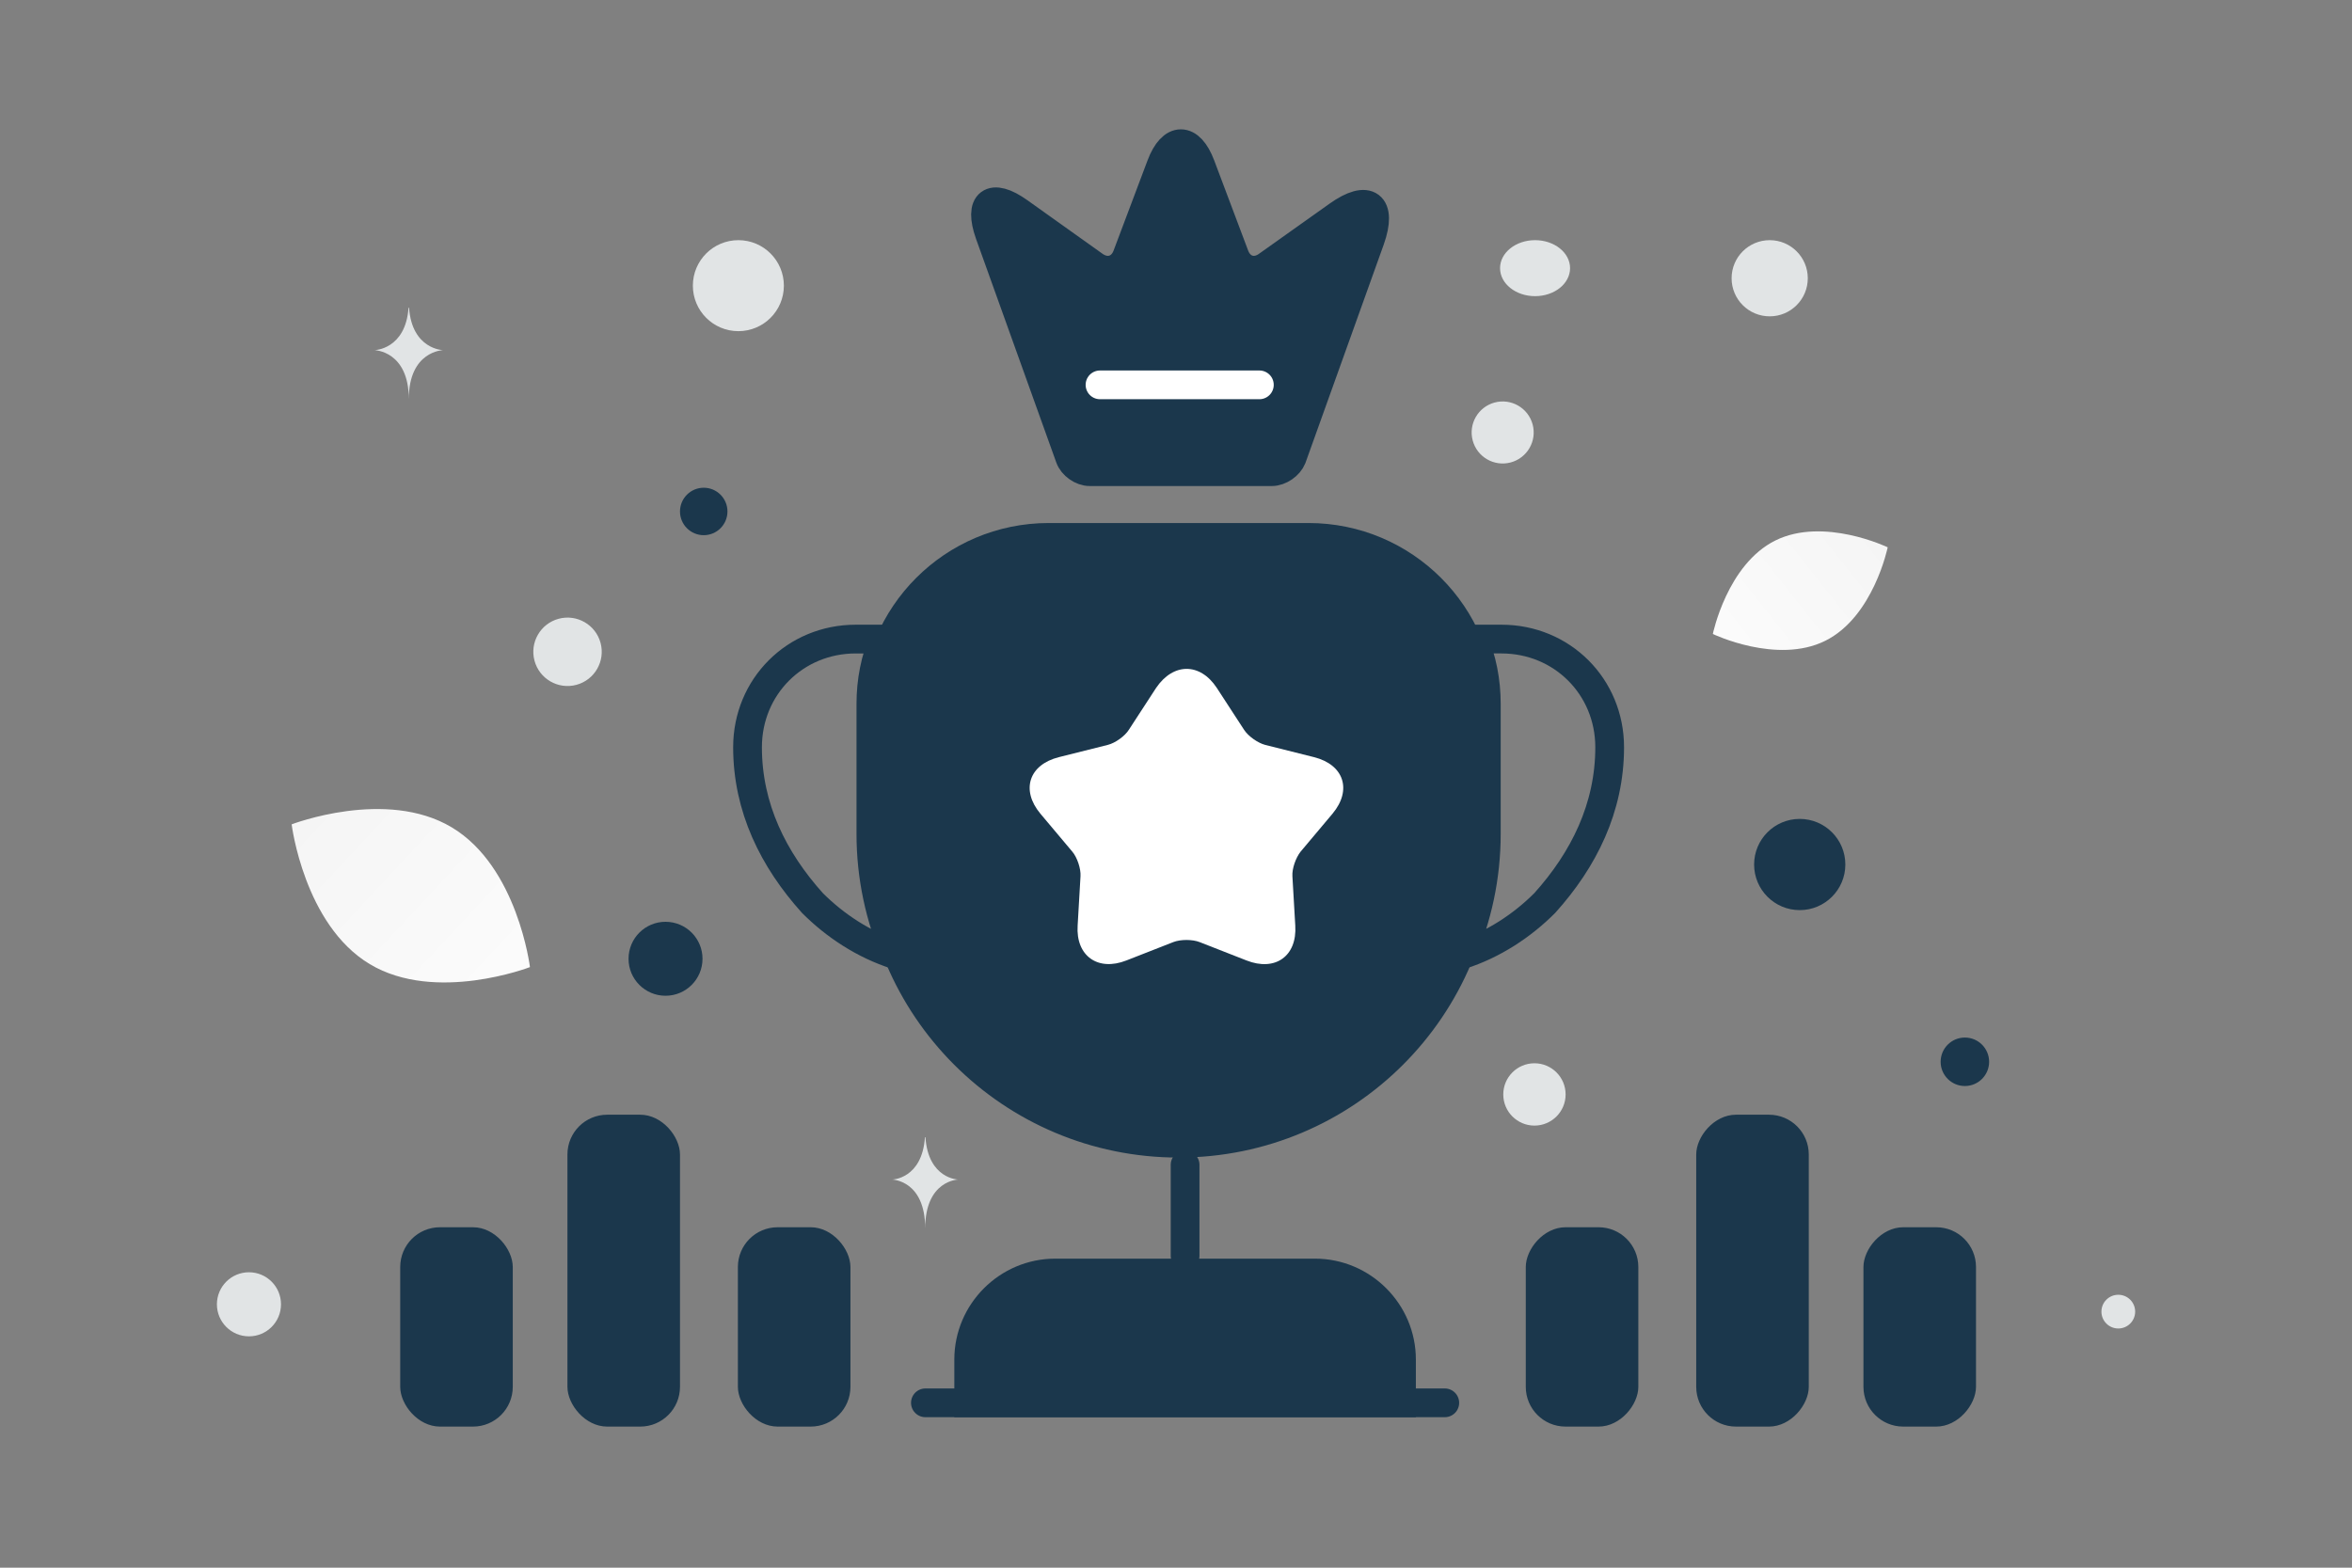 <svg width="900" height="600" viewBox="0 0 900 600" fill="none" xmlns="http://www.w3.org/2000/svg"><rect x="0" y="0" width="900" height="600" fill="#808080" stroke="none"/><path fill="transparent" d="M0 0h900v600H0z"/><path d="M486.661 180.519h-69.669c-3.113 0-6.597-2.437-7.635-5.392l-30.684-85.525c-4.373-12.26.741-16.027 11.266-8.494l28.905 20.606c4.818 3.324 10.303 1.625 12.378-3.766l13.044-34.64c4.151-11.078 11.044-11.078 15.194 0l13.045 34.64c2.075 5.391 7.56 7.09 12.303 3.766l27.127-19.276c11.562-8.272 17.121-4.063 12.377 9.305l-29.943 83.532c-1.111 2.807-4.595 5.244-7.708 5.244z" fill="#1b374c" stroke="#1b374c" stroke-width="11" stroke-linecap="round" stroke-linejoin="round"/><path d="M420.922 147.293H481.9" stroke="#fff" stroke-width="11" stroke-linecap="round" stroke-linejoin="round"/><path d="M453.479 445.814v34.779" stroke="#1b374c" stroke-width="11" stroke-linecap="round" stroke-linejoin="round"/><path d="M370.673 536.902h165.615V520.34c0-18.217-14.905-33.123-33.123-33.123h-99.369c-18.218 0-33.123 14.906-33.123 33.123v16.562z" fill="#1b374c" stroke="#1b374c" stroke-width="11" stroke-miterlimit="10"/><path d="M354.111 536.902h198.738M342.851 365.493c-12.421-3.975-23.352-11.262-31.964-19.874-14.905-16.562-24.842-36.435-24.842-59.621 0-23.187 18.218-41.404 41.404-41.404h10.765c-3.313 7.618-4.969 16.064-4.969 24.842v49.685c0 16.561 3.478 32.129 9.606 46.372zm216.29-.001c12.421-3.974 23.351-11.262 31.963-19.874 14.906-16.561 24.843-36.435 24.843-59.621s-18.218-41.404-41.404-41.404h-10.765c3.312 7.619 4.968 16.065 4.968 24.843v49.684c0 16.562-3.478 32.129-9.605 46.372z" stroke="#1b374c" stroke-width="11" stroke-linecap="round" stroke-linejoin="round"/><path d="M450.998 437.533c-64.093 0-115.931-51.837-115.931-115.93v-49.685c0-36.601 29.645-66.246 66.246-66.246h99.369c36.601 0 66.246 29.645 66.246 66.246v49.685c0 64.093-51.837 115.93-115.93 115.93z" fill="#1b374c" stroke="#1b374c" stroke-width="11" stroke-linecap="round" stroke-linejoin="round"/><path d="m465.623 263.295 10.433 16.032c1.648 2.521 5.308 5.043 8.054 5.764l18.67 4.683c11.531 2.882 14.643 12.609 7.139 21.615l-12.264 14.591c-1.831 2.342-3.295 6.485-3.112 9.367l1.098 18.913c.733 11.708-7.687 17.653-18.67 13.33l-17.937-7.025c-2.746-1.081-7.322-1.081-10.068 0l-17.937 7.025c-10.983 4.323-19.403-1.802-18.67-13.33l1.098-18.913c.183-2.882-1.282-7.206-3.112-9.367l-12.264-14.591c-7.504-9.006-4.392-18.733 7.139-21.615l18.67-4.683c2.929-.721 6.589-3.423 8.054-5.764l10.433-16.032c6.589-9.727 16.84-9.727 23.246 0z" fill="#fff"/><rect x="217.132" y="426.634" width="43.07" height="119.366" rx="15.212" fill="#1b374c"/><rect x="153.143" y="469.704" width="43.07" height="76.296" rx="15.212" fill="#1b374c"/><rect x="282.353" y="469.704" width="43.07" height="76.296" rx="15.212" fill="#1b374c"/><rect width="43.07" height="119.366" rx="15.212" transform="matrix(-1 0 0 1 692.134 426.634)" fill="#1b374c"/><rect width="43.07" height="76.296" rx="15.212" transform="matrix(-1 0 0 1 756.125 469.704)" fill="#1b374c"/><rect width="43.07" height="76.296" rx="15.212" transform="matrix(-1 0 0 1 626.914 469.704)" fill="#1b374c"/><path d="M698.411 245.262c-18.472 9.163-42.989-2.619-42.989-2.619s5.448-26.633 23.93-35.784c18.472-9.163 42.98 2.606 42.98 2.606s-5.449 26.634-23.921 35.797z" fill="url(#a)"/><path d="M141.498 368.999c25.175 15.088 61.293 1.14 61.293 1.14s-4.722-38.406-29.913-53.477c-25.175-15.088-61.277-1.157-61.277-1.157s4.722 38.405 29.897 53.494z" fill="url(#b)"/><circle cx="254.666" cy="366.951" r="14.152" transform="rotate(180 254.666 366.951)" fill="#1b374c"/><circle cx="269.283" cy="195.751" r="9.08" transform="rotate(180 269.283 195.751)" fill="#1b374c"/><circle cx="688.671" cy="330.876" r="17.455" transform="rotate(180 688.671 330.876)" fill="#1b374c"/><circle r="9.276" transform="matrix(-1 0 0 1 751.866 406.377)" fill="#1b374c"/><circle r="11.927" transform="matrix(-1 0 0 1 587.159 418.872)" fill="#E1E4E5"/><circle r="12.262" transform="matrix(-1 0 0 1 95.262 499.194)" fill="#E1E4E5"/><circle r="6.454" transform="matrix(-1 0 0 1 810.572 502)" fill="#E1E4E5"/><circle r="14.577" transform="matrix(-1 0 0 1 677.18 106.495)" fill="#E1E4E5"/><circle r="13.09" transform="scale(1 -1) rotate(-75 -53.971 -266.242)" fill="#E1E4E5"/><circle r="17.414" transform="matrix(-1 0 0 1 282.541 109.332)" fill="#E1E4E5"/><ellipse rx="13.396" ry="10.716" transform="matrix(-1 0 0 1 587.397 102.634)" fill="#E1E4E5"/><circle r="11.87" transform="scale(1 -1) rotate(-75 179.645 -457.44)" fill="#E1E4E5"/><path d="M156.332 117.76h.19c1.131 16.01 13.038 16.257 13.038 16.257s-13.13.256-13.13 18.756c0-18.5-13.131-18.756-13.131-18.756s11.903-.247 13.033-16.257zm197.602 317.488h.183c1.085 15.963 12.517 16.209 12.517 16.209s-12.606.255-12.606 18.701c0-18.446-12.606-18.701-12.606-18.701s11.427-.246 12.512-16.209z" fill="#E1E4E5"/><defs><linearGradient id="a" x1="627.476" y1="273.844" x2="779.834" y2="153.328" gradientUnits="userSpaceOnUse"><stop stop-color="#fff"/><stop offset="1" stop-color="#EEE"/></linearGradient><linearGradient id="b" x1="238.919" y1="417.567" x2="36.352" y2="229.356" gradientUnits="userSpaceOnUse"><stop stop-color="#fff"/><stop offset="1" stop-color="#EEE"/></linearGradient></defs></svg>